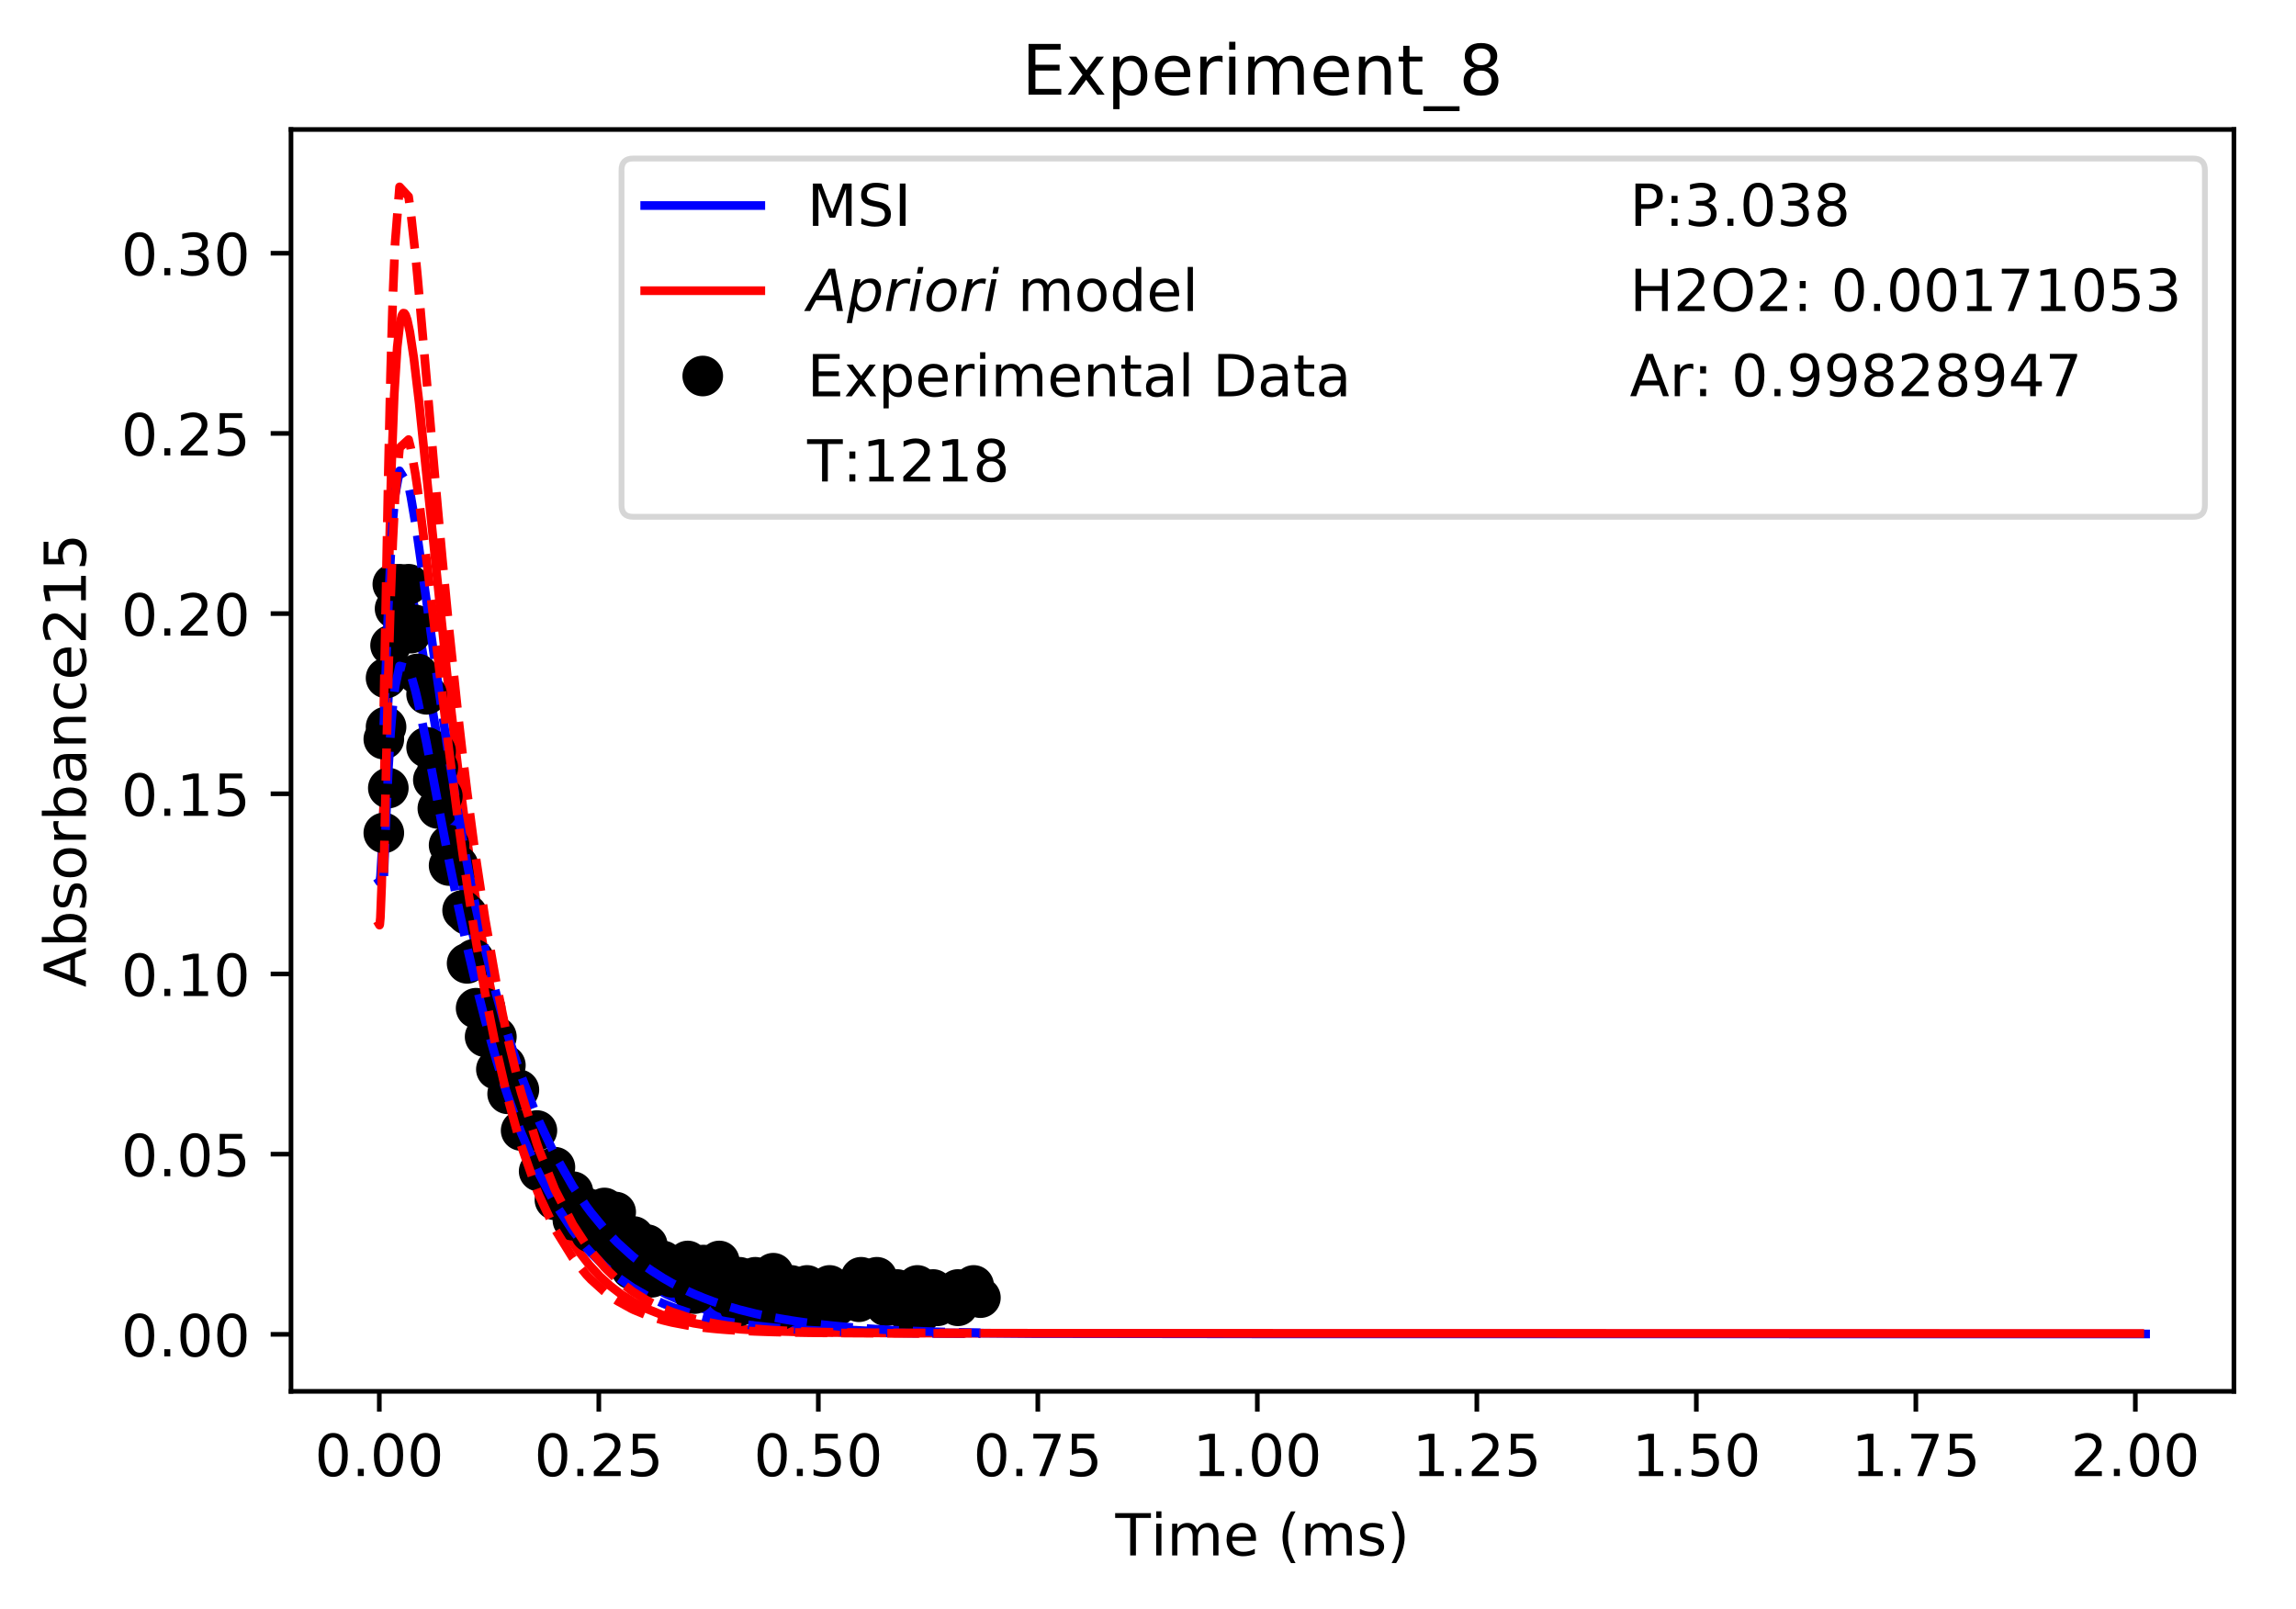 <?xml version="1.0" encoding="utf-8" standalone="no"?>
<!DOCTYPE svg PUBLIC "-//W3C//DTD SVG 1.1//EN"
  "http://www.w3.org/Graphics/SVG/1.1/DTD/svg11.dtd">
<!-- Created with matplotlib (https://matplotlib.org/) -->
<svg height="277.314pt" version="1.1" viewBox="0 0 395.644 277.314" width="395.644pt" xmlns="http://www.w3.org/2000/svg" xmlns:xlink="http://www.w3.org/1999/xlink">
 <defs>
  <style type="text/css">
*{stroke-linecap:butt;stroke-linejoin:round;}
  </style>
 </defs>
 <g id="figure_1">
  <g id="patch_1">
   <path d="M 0 277.314 
L 395.644 277.314 
L 395.644 0 
L 0 0 
z
" style="fill:#ffffff;"/>
  </g>
  <g id="axes_1">
   <g id="patch_2">
    <path d="M 50.144 239.758 
L 384.944 239.758 
L 384.944 22.318 
L 50.144 22.318 
z
" style="fill:#ffffff;"/>
   </g>
   <g id="matplotlib.axis_1">
    <g id="xtick_1">
     <g id="line2d_1">
      <defs>
       <path d="M 0 0 
L 0 3.5 
" id="md9c0f65167" style="stroke:#000000;stroke-width:0.8;"/>
      </defs>
      <g>
       <use style="stroke:#000000;stroke-width:0.8;" x="65.362" xlink:href="#md9c0f65167" y="239.758"/>
      </g>
     </g>
     <g id="text_1">
      <!-- 0.00 -->
      <defs>
       <path d="M 31.781 66.406 
Q 24.172 66.406 20.328 58.906 
Q 16.5 51.422 16.5 36.375 
Q 16.5 21.391 20.328 13.891 
Q 24.172 6.391 31.781 6.391 
Q 39.453 6.391 43.281 13.891 
Q 47.125 21.391 47.125 36.375 
Q 47.125 51.422 43.281 58.906 
Q 39.453 66.406 31.781 66.406 
z
M 31.781 74.219 
Q 44.047 74.219 50.516 64.516 
Q 56.984 54.828 56.984 36.375 
Q 56.984 17.969 50.516 8.266 
Q 44.047 -1.422 31.781 -1.422 
Q 19.531 -1.422 13.062 8.266 
Q 6.594 17.969 6.594 36.375 
Q 6.594 54.828 13.062 64.516 
Q 19.531 74.219 31.781 74.219 
z
" id="DejaVuSans-48"/>
       <path d="M 10.688 12.406 
L 21 12.406 
L 21 0 
L 10.688 0 
z
" id="DejaVuSans-46"/>
      </defs>
      <g transform="translate(54.229 254.357)scale(0.1 -0.1)">
       <use xlink:href="#DejaVuSans-48"/>
       <use x="63.623" xlink:href="#DejaVuSans-46"/>
       <use x="95.41" xlink:href="#DejaVuSans-48"/>
       <use x="159.033" xlink:href="#DejaVuSans-48"/>
      </g>
     </g>
    </g>
    <g id="xtick_2">
     <g id="line2d_2">
      <g>
       <use style="stroke:#000000;stroke-width:0.8;" x="103.187" xlink:href="#md9c0f65167" y="239.758"/>
      </g>
     </g>
     <g id="text_2">
      <!-- 0.25 -->
      <defs>
       <path d="M 19.188 8.297 
L 53.609 8.297 
L 53.609 0 
L 7.328 0 
L 7.328 8.297 
Q 12.938 14.109 22.625 23.891 
Q 32.328 33.688 34.812 36.531 
Q 39.547 41.844 41.422 45.531 
Q 43.312 49.219 43.312 52.781 
Q 43.312 58.594 39.234 62.25 
Q 35.156 65.922 28.609 65.922 
Q 23.969 65.922 18.812 64.312 
Q 13.672 62.703 7.812 59.422 
L 7.812 69.391 
Q 13.766 71.781 18.938 73 
Q 24.125 74.219 28.422 74.219 
Q 39.75 74.219 46.484 68.547 
Q 53.219 62.891 53.219 53.422 
Q 53.219 48.922 51.531 44.891 
Q 49.859 40.875 45.406 35.406 
Q 44.188 33.984 37.641 27.219 
Q 31.109 20.453 19.188 8.297 
z
" id="DejaVuSans-50"/>
       <path d="M 10.797 72.906 
L 49.516 72.906 
L 49.516 64.594 
L 19.828 64.594 
L 19.828 46.734 
Q 21.969 47.469 24.109 47.828 
Q 26.266 48.188 28.422 48.188 
Q 40.625 48.188 47.75 41.5 
Q 54.891 34.812 54.891 23.391 
Q 54.891 11.625 47.562 5.094 
Q 40.234 -1.422 26.906 -1.422 
Q 22.312 -1.422 17.547 -0.641 
Q 12.797 0.141 7.719 1.703 
L 7.719 11.625 
Q 12.109 9.234 16.797 8.062 
Q 21.484 6.891 26.703 6.891 
Q 35.156 6.891 40.078 11.328 
Q 45.016 15.766 45.016 23.391 
Q 45.016 31 40.078 35.438 
Q 35.156 39.891 26.703 39.891 
Q 22.75 39.891 18.812 39.016 
Q 14.891 38.141 10.797 36.281 
z
" id="DejaVuSans-53"/>
      </defs>
      <g transform="translate(92.054 254.357)scale(0.1 -0.1)">
       <use xlink:href="#DejaVuSans-48"/>
       <use x="63.623" xlink:href="#DejaVuSans-46"/>
       <use x="95.41" xlink:href="#DejaVuSans-50"/>
       <use x="159.033" xlink:href="#DejaVuSans-53"/>
      </g>
     </g>
    </g>
    <g id="xtick_3">
     <g id="line2d_3">
      <g>
       <use style="stroke:#000000;stroke-width:0.8;" x="141.012" xlink:href="#md9c0f65167" y="239.758"/>
      </g>
     </g>
     <g id="text_3">
      <!-- 0.50 -->
      <g transform="translate(129.879 254.357)scale(0.1 -0.1)">
       <use xlink:href="#DejaVuSans-48"/>
       <use x="63.623" xlink:href="#DejaVuSans-46"/>
       <use x="95.41" xlink:href="#DejaVuSans-53"/>
       <use x="159.033" xlink:href="#DejaVuSans-48"/>
      </g>
     </g>
    </g>
    <g id="xtick_4">
     <g id="line2d_4">
      <g>
       <use style="stroke:#000000;stroke-width:0.8;" x="178.836" xlink:href="#md9c0f65167" y="239.758"/>
      </g>
     </g>
     <g id="text_4">
      <!-- 0.75 -->
      <defs>
       <path d="M 8.203 72.906 
L 55.078 72.906 
L 55.078 68.703 
L 28.609 0 
L 18.312 0 
L 43.219 64.594 
L 8.203 64.594 
z
" id="DejaVuSans-55"/>
      </defs>
      <g transform="translate(167.704 254.357)scale(0.1 -0.1)">
       <use xlink:href="#DejaVuSans-48"/>
       <use x="63.623" xlink:href="#DejaVuSans-46"/>
       <use x="95.41" xlink:href="#DejaVuSans-55"/>
       <use x="159.033" xlink:href="#DejaVuSans-53"/>
      </g>
     </g>
    </g>
    <g id="xtick_5">
     <g id="line2d_5">
      <g>
       <use style="stroke:#000000;stroke-width:0.8;" x="216.661" xlink:href="#md9c0f65167" y="239.758"/>
      </g>
     </g>
     <g id="text_5">
      <!-- 1.00 -->
      <defs>
       <path d="M 12.406 8.297 
L 28.516 8.297 
L 28.516 63.922 
L 10.984 60.406 
L 10.984 69.391 
L 28.422 72.906 
L 38.281 72.906 
L 38.281 8.297 
L 54.391 8.297 
L 54.391 0 
L 12.406 0 
z
" id="DejaVuSans-49"/>
      </defs>
      <g transform="translate(205.528 254.357)scale(0.1 -0.1)">
       <use xlink:href="#DejaVuSans-49"/>
       <use x="63.623" xlink:href="#DejaVuSans-46"/>
       <use x="95.41" xlink:href="#DejaVuSans-48"/>
       <use x="159.033" xlink:href="#DejaVuSans-48"/>
      </g>
     </g>
    </g>
    <g id="xtick_6">
     <g id="line2d_6">
      <g>
       <use style="stroke:#000000;stroke-width:0.8;" x="254.486" xlink:href="#md9c0f65167" y="239.758"/>
      </g>
     </g>
     <g id="text_6">
      <!-- 1.25 -->
      <g transform="translate(243.353 254.357)scale(0.1 -0.1)">
       <use xlink:href="#DejaVuSans-49"/>
       <use x="63.623" xlink:href="#DejaVuSans-46"/>
       <use x="95.41" xlink:href="#DejaVuSans-50"/>
       <use x="159.033" xlink:href="#DejaVuSans-53"/>
      </g>
     </g>
    </g>
    <g id="xtick_7">
     <g id="line2d_7">
      <g>
       <use style="stroke:#000000;stroke-width:0.8;" x="292.311" xlink:href="#md9c0f65167" y="239.758"/>
      </g>
     </g>
     <g id="text_7">
      <!-- 1.50 -->
      <g transform="translate(281.178 254.357)scale(0.1 -0.1)">
       <use xlink:href="#DejaVuSans-49"/>
       <use x="63.623" xlink:href="#DejaVuSans-46"/>
       <use x="95.41" xlink:href="#DejaVuSans-53"/>
       <use x="159.033" xlink:href="#DejaVuSans-48"/>
      </g>
     </g>
    </g>
    <g id="xtick_8">
     <g id="line2d_8">
      <g>
       <use style="stroke:#000000;stroke-width:0.8;" x="330.136" xlink:href="#md9c0f65167" y="239.758"/>
      </g>
     </g>
     <g id="text_8">
      <!-- 1.75 -->
      <g transform="translate(319.003 254.357)scale(0.1 -0.1)">
       <use xlink:href="#DejaVuSans-49"/>
       <use x="63.623" xlink:href="#DejaVuSans-46"/>
       <use x="95.41" xlink:href="#DejaVuSans-55"/>
       <use x="159.033" xlink:href="#DejaVuSans-53"/>
      </g>
     </g>
    </g>
    <g id="xtick_9">
     <g id="line2d_9">
      <g>
       <use style="stroke:#000000;stroke-width:0.8;" x="367.96" xlink:href="#md9c0f65167" y="239.758"/>
      </g>
     </g>
     <g id="text_9">
      <!-- 2.00 -->
      <g transform="translate(356.828 254.357)scale(0.1 -0.1)">
       <use xlink:href="#DejaVuSans-50"/>
       <use x="63.623" xlink:href="#DejaVuSans-46"/>
       <use x="95.41" xlink:href="#DejaVuSans-48"/>
       <use x="159.033" xlink:href="#DejaVuSans-48"/>
      </g>
     </g>
    </g>
    <g id="text_10">
     <!-- Time (ms) -->
     <defs>
      <path d="M -0.297 72.906 
L 61.375 72.906 
L 61.375 64.594 
L 35.5 64.594 
L 35.5 0 
L 25.594 0 
L 25.594 64.594 
L -0.297 64.594 
z
" id="DejaVuSans-84"/>
      <path d="M 9.422 54.688 
L 18.406 54.688 
L 18.406 0 
L 9.422 0 
z
M 9.422 75.984 
L 18.406 75.984 
L 18.406 64.594 
L 9.422 64.594 
z
" id="DejaVuSans-105"/>
      <path d="M 52 44.188 
Q 55.375 50.25 60.062 53.125 
Q 64.75 56 71.094 56 
Q 79.641 56 84.281 50.016 
Q 88.922 44.047 88.922 33.016 
L 88.922 0 
L 79.891 0 
L 79.891 32.719 
Q 79.891 40.578 77.094 44.375 
Q 74.312 48.188 68.609 48.188 
Q 61.625 48.188 57.562 43.547 
Q 53.516 38.922 53.516 30.906 
L 53.516 0 
L 44.484 0 
L 44.484 32.719 
Q 44.484 40.625 41.703 44.406 
Q 38.922 48.188 33.109 48.188 
Q 26.219 48.188 22.156 43.531 
Q 18.109 38.875 18.109 30.906 
L 18.109 0 
L 9.078 0 
L 9.078 54.688 
L 18.109 54.688 
L 18.109 46.188 
Q 21.188 51.219 25.484 53.609 
Q 29.781 56 35.688 56 
Q 41.656 56 45.828 52.969 
Q 50 49.953 52 44.188 
z
" id="DejaVuSans-109"/>
      <path d="M 56.203 29.594 
L 56.203 25.203 
L 14.891 25.203 
Q 15.484 15.922 20.484 11.062 
Q 25.484 6.203 34.422 6.203 
Q 39.594 6.203 44.453 7.469 
Q 49.312 8.734 54.109 11.281 
L 54.109 2.781 
Q 49.266 0.734 44.188 -0.344 
Q 39.109 -1.422 33.891 -1.422 
Q 20.797 -1.422 13.156 6.188 
Q 5.516 13.812 5.516 26.812 
Q 5.516 40.234 12.766 48.109 
Q 20.016 56 32.328 56 
Q 43.359 56 49.781 48.891 
Q 56.203 41.797 56.203 29.594 
z
M 47.219 32.234 
Q 47.125 39.594 43.094 43.984 
Q 39.062 48.391 32.422 48.391 
Q 24.906 48.391 20.391 44.141 
Q 15.875 39.891 15.188 32.172 
z
" id="DejaVuSans-101"/>
      <path id="DejaVuSans-32"/>
      <path d="M 31 75.875 
Q 24.469 64.656 21.281 53.656 
Q 18.109 42.672 18.109 31.391 
Q 18.109 20.125 21.312 9.062 
Q 24.516 -2 31 -13.188 
L 23.188 -13.188 
Q 15.875 -1.703 12.234 9.375 
Q 8.594 20.453 8.594 31.391 
Q 8.594 42.281 12.203 53.312 
Q 15.828 64.359 23.188 75.875 
z
" id="DejaVuSans-40"/>
      <path d="M 44.281 53.078 
L 44.281 44.578 
Q 40.484 46.531 36.375 47.5 
Q 32.281 48.484 27.875 48.484 
Q 21.188 48.484 17.844 46.438 
Q 14.5 44.391 14.5 40.281 
Q 14.5 37.156 16.891 35.375 
Q 19.281 33.594 26.516 31.984 
L 29.594 31.297 
Q 39.156 29.25 43.188 25.516 
Q 47.219 21.781 47.219 15.094 
Q 47.219 7.469 41.188 3.016 
Q 35.156 -1.422 24.609 -1.422 
Q 20.219 -1.422 15.453 -0.562 
Q 10.688 0.297 5.422 2 
L 5.422 11.281 
Q 10.406 8.688 15.234 7.391 
Q 20.062 6.109 24.812 6.109 
Q 31.156 6.109 34.562 8.281 
Q 37.984 10.453 37.984 14.406 
Q 37.984 18.062 35.516 20.016 
Q 33.062 21.969 24.703 23.781 
L 21.578 24.516 
Q 13.234 26.266 9.516 29.906 
Q 5.812 33.547 5.812 39.891 
Q 5.812 47.609 11.281 51.797 
Q 16.75 56 26.812 56 
Q 31.781 56 36.172 55.266 
Q 40.578 54.547 44.281 53.078 
z
" id="DejaVuSans-115"/>
      <path d="M 8.016 75.875 
L 15.828 75.875 
Q 23.141 64.359 26.781 53.312 
Q 30.422 42.281 30.422 31.391 
Q 30.422 20.453 26.781 9.375 
Q 23.141 -1.703 15.828 -13.188 
L 8.016 -13.188 
Q 14.5 -2 17.703 9.062 
Q 20.906 20.125 20.906 31.391 
Q 20.906 42.672 17.703 53.656 
Q 14.5 64.656 8.016 75.875 
z
" id="DejaVuSans-41"/>
     </defs>
     <g transform="translate(192.191 268.035)scale(0.1 -0.1)">
      <use xlink:href="#DejaVuSans-84"/>
      <use x="61.037" xlink:href="#DejaVuSans-105"/>
      <use x="88.82" xlink:href="#DejaVuSans-109"/>
      <use x="186.232" xlink:href="#DejaVuSans-101"/>
      <use x="247.756" xlink:href="#DejaVuSans-32"/>
      <use x="279.543" xlink:href="#DejaVuSans-40"/>
      <use x="318.557" xlink:href="#DejaVuSans-109"/>
      <use x="415.969" xlink:href="#DejaVuSans-115"/>
      <use x="468.068" xlink:href="#DejaVuSans-41"/>
     </g>
    </g>
   </g>
   <g id="matplotlib.axis_2">
    <g id="ytick_1">
     <g id="line2d_10">
      <defs>
       <path d="M 0 0 
L -3.5 0 
" id="m1e3b486ac0" style="stroke:#000000;stroke-width:0.8;"/>
      </defs>
      <g>
       <use style="stroke:#000000;stroke-width:0.8;" x="50.144" xlink:href="#m1e3b486ac0" y="229.939"/>
      </g>
     </g>
     <g id="text_11">
      <!-- 0.00 -->
      <g transform="translate(20.878 233.738)scale(0.1 -0.1)">
       <use xlink:href="#DejaVuSans-48"/>
       <use x="63.623" xlink:href="#DejaVuSans-46"/>
       <use x="95.41" xlink:href="#DejaVuSans-48"/>
       <use x="159.033" xlink:href="#DejaVuSans-48"/>
      </g>
     </g>
    </g>
    <g id="ytick_2">
     <g id="line2d_11">
      <g>
       <use style="stroke:#000000;stroke-width:0.8;" x="50.144" xlink:href="#m1e3b486ac0" y="198.888"/>
      </g>
     </g>
     <g id="text_12">
      <!-- 0.05 -->
      <g transform="translate(20.878 202.688)scale(0.1 -0.1)">
       <use xlink:href="#DejaVuSans-48"/>
       <use x="63.623" xlink:href="#DejaVuSans-46"/>
       <use x="95.41" xlink:href="#DejaVuSans-48"/>
       <use x="159.033" xlink:href="#DejaVuSans-53"/>
      </g>
     </g>
    </g>
    <g id="ytick_3">
     <g id="line2d_12">
      <g>
       <use style="stroke:#000000;stroke-width:0.8;" x="50.144" xlink:href="#m1e3b486ac0" y="167.837"/>
      </g>
     </g>
     <g id="text_13">
      <!-- 0.10 -->
      <g transform="translate(20.878 171.637)scale(0.1 -0.1)">
       <use xlink:href="#DejaVuSans-48"/>
       <use x="63.623" xlink:href="#DejaVuSans-46"/>
       <use x="95.41" xlink:href="#DejaVuSans-49"/>
       <use x="159.033" xlink:href="#DejaVuSans-48"/>
      </g>
     </g>
    </g>
    <g id="ytick_4">
     <g id="line2d_13">
      <g>
       <use style="stroke:#000000;stroke-width:0.8;" x="50.144" xlink:href="#m1e3b486ac0" y="136.786"/>
      </g>
     </g>
     <g id="text_14">
      <!-- 0.15 -->
      <g transform="translate(20.878 140.586)scale(0.1 -0.1)">
       <use xlink:href="#DejaVuSans-48"/>
       <use x="63.623" xlink:href="#DejaVuSans-46"/>
       <use x="95.41" xlink:href="#DejaVuSans-49"/>
       <use x="159.033" xlink:href="#DejaVuSans-53"/>
      </g>
     </g>
    </g>
    <g id="ytick_5">
     <g id="line2d_14">
      <g>
       <use style="stroke:#000000;stroke-width:0.8;" x="50.144" xlink:href="#m1e3b486ac0" y="105.736"/>
      </g>
     </g>
     <g id="text_15">
      <!-- 0.20 -->
      <g transform="translate(20.878 109.535)scale(0.1 -0.1)">
       <use xlink:href="#DejaVuSans-48"/>
       <use x="63.623" xlink:href="#DejaVuSans-46"/>
       <use x="95.41" xlink:href="#DejaVuSans-50"/>
       <use x="159.033" xlink:href="#DejaVuSans-48"/>
      </g>
     </g>
    </g>
    <g id="ytick_6">
     <g id="line2d_15">
      <g>
       <use style="stroke:#000000;stroke-width:0.8;" x="50.144" xlink:href="#m1e3b486ac0" y="74.685"/>
      </g>
     </g>
     <g id="text_16">
      <!-- 0.25 -->
      <g transform="translate(20.878 78.484)scale(0.1 -0.1)">
       <use xlink:href="#DejaVuSans-48"/>
       <use x="63.623" xlink:href="#DejaVuSans-46"/>
       <use x="95.41" xlink:href="#DejaVuSans-50"/>
       <use x="159.033" xlink:href="#DejaVuSans-53"/>
      </g>
     </g>
    </g>
    <g id="ytick_7">
     <g id="line2d_16">
      <g>
       <use style="stroke:#000000;stroke-width:0.8;" x="50.144" xlink:href="#m1e3b486ac0" y="43.634"/>
      </g>
     </g>
     <g id="text_17">
      <!-- 0.30 -->
      <defs>
       <path d="M 40.578 39.312 
Q 47.656 37.797 51.625 33 
Q 55.609 28.219 55.609 21.188 
Q 55.609 10.406 48.188 4.484 
Q 40.766 -1.422 27.094 -1.422 
Q 22.516 -1.422 17.656 -0.516 
Q 12.797 0.391 7.625 2.203 
L 7.625 11.719 
Q 11.719 9.328 16.594 8.109 
Q 21.484 6.891 26.812 6.891 
Q 36.078 6.891 40.938 10.547 
Q 45.797 14.203 45.797 21.188 
Q 45.797 27.641 41.281 31.266 
Q 36.766 34.906 28.719 34.906 
L 20.219 34.906 
L 20.219 43.016 
L 29.109 43.016 
Q 36.375 43.016 40.234 45.922 
Q 44.094 48.828 44.094 54.297 
Q 44.094 59.906 40.109 62.906 
Q 36.141 65.922 28.719 65.922 
Q 24.656 65.922 20.016 65.031 
Q 15.375 64.156 9.812 62.312 
L 9.812 71.094 
Q 15.438 72.656 20.344 73.438 
Q 25.25 74.219 29.594 74.219 
Q 40.828 74.219 47.359 69.109 
Q 53.906 64.016 53.906 55.328 
Q 53.906 49.266 50.438 45.094 
Q 46.969 40.922 40.578 39.312 
z
" id="DejaVuSans-51"/>
      </defs>
      <g transform="translate(20.878 47.433)scale(0.1 -0.1)">
       <use xlink:href="#DejaVuSans-48"/>
       <use x="63.623" xlink:href="#DejaVuSans-46"/>
       <use x="95.41" xlink:href="#DejaVuSans-51"/>
       <use x="159.033" xlink:href="#DejaVuSans-48"/>
      </g>
     </g>
    </g>
    <g id="text_18">
     <!-- Absorbance215 -->
     <defs>
      <path d="M 34.188 63.188 
L 20.797 26.906 
L 47.609 26.906 
z
M 28.609 72.906 
L 39.797 72.906 
L 67.578 0 
L 57.328 0 
L 50.688 18.703 
L 17.828 18.703 
L 11.188 0 
L 0.781 0 
z
" id="DejaVuSans-65"/>
      <path d="M 48.688 27.297 
Q 48.688 37.203 44.609 42.844 
Q 40.531 48.484 33.406 48.484 
Q 26.266 48.484 22.188 42.844 
Q 18.109 37.203 18.109 27.297 
Q 18.109 17.391 22.188 11.75 
Q 26.266 6.109 33.406 6.109 
Q 40.531 6.109 44.609 11.75 
Q 48.688 17.391 48.688 27.297 
z
M 18.109 46.391 
Q 20.953 51.266 25.266 53.625 
Q 29.594 56 35.594 56 
Q 45.562 56 51.781 48.094 
Q 58.016 40.188 58.016 27.297 
Q 58.016 14.406 51.781 6.484 
Q 45.562 -1.422 35.594 -1.422 
Q 29.594 -1.422 25.266 0.953 
Q 20.953 3.328 18.109 8.203 
L 18.109 0 
L 9.078 0 
L 9.078 75.984 
L 18.109 75.984 
z
" id="DejaVuSans-98"/>
      <path d="M 30.609 48.391 
Q 23.391 48.391 19.188 42.75 
Q 14.984 37.109 14.984 27.297 
Q 14.984 17.484 19.156 11.844 
Q 23.344 6.203 30.609 6.203 
Q 37.797 6.203 41.984 11.859 
Q 46.188 17.531 46.188 27.297 
Q 46.188 37.016 41.984 42.703 
Q 37.797 48.391 30.609 48.391 
z
M 30.609 56 
Q 42.328 56 49.016 48.375 
Q 55.719 40.766 55.719 27.297 
Q 55.719 13.875 49.016 6.219 
Q 42.328 -1.422 30.609 -1.422 
Q 18.844 -1.422 12.172 6.219 
Q 5.516 13.875 5.516 27.297 
Q 5.516 40.766 12.172 48.375 
Q 18.844 56 30.609 56 
z
" id="DejaVuSans-111"/>
      <path d="M 41.109 46.297 
Q 39.594 47.172 37.812 47.578 
Q 36.031 48 33.891 48 
Q 26.266 48 22.188 43.047 
Q 18.109 38.094 18.109 28.812 
L 18.109 0 
L 9.078 0 
L 9.078 54.688 
L 18.109 54.688 
L 18.109 46.188 
Q 20.953 51.172 25.484 53.578 
Q 30.031 56 36.531 56 
Q 37.453 56 38.578 55.875 
Q 39.703 55.766 41.062 55.516 
z
" id="DejaVuSans-114"/>
      <path d="M 34.281 27.484 
Q 23.391 27.484 19.188 25 
Q 14.984 22.516 14.984 16.5 
Q 14.984 11.719 18.141 8.906 
Q 21.297 6.109 26.703 6.109 
Q 34.188 6.109 38.703 11.406 
Q 43.219 16.703 43.219 25.484 
L 43.219 27.484 
z
M 52.203 31.203 
L 52.203 0 
L 43.219 0 
L 43.219 8.297 
Q 40.141 3.328 35.547 0.953 
Q 30.953 -1.422 24.312 -1.422 
Q 15.922 -1.422 10.953 3.297 
Q 6 8.016 6 15.922 
Q 6 25.141 12.172 29.828 
Q 18.359 34.516 30.609 34.516 
L 43.219 34.516 
L 43.219 35.406 
Q 43.219 41.609 39.141 45 
Q 35.062 48.391 27.688 48.391 
Q 23 48.391 18.547 47.266 
Q 14.109 46.141 10.016 43.891 
L 10.016 52.203 
Q 14.938 54.109 19.578 55.047 
Q 24.219 56 28.609 56 
Q 40.484 56 46.344 49.844 
Q 52.203 43.703 52.203 31.203 
z
" id="DejaVuSans-97"/>
      <path d="M 54.891 33.016 
L 54.891 0 
L 45.906 0 
L 45.906 32.719 
Q 45.906 40.484 42.875 44.328 
Q 39.844 48.188 33.797 48.188 
Q 26.516 48.188 22.312 43.547 
Q 18.109 38.922 18.109 30.906 
L 18.109 0 
L 9.078 0 
L 9.078 54.688 
L 18.109 54.688 
L 18.109 46.188 
Q 21.344 51.125 25.703 53.562 
Q 30.078 56 35.797 56 
Q 45.219 56 50.047 50.172 
Q 54.891 44.344 54.891 33.016 
z
" id="DejaVuSans-110"/>
      <path d="M 48.781 52.594 
L 48.781 44.188 
Q 44.969 46.297 41.141 47.344 
Q 37.312 48.391 33.406 48.391 
Q 24.656 48.391 19.812 42.844 
Q 14.984 37.312 14.984 27.297 
Q 14.984 17.281 19.812 11.734 
Q 24.656 6.203 33.406 6.203 
Q 37.312 6.203 41.141 7.25 
Q 44.969 8.297 48.781 10.406 
L 48.781 2.094 
Q 45.016 0.344 40.984 -0.531 
Q 36.969 -1.422 32.422 -1.422 
Q 20.062 -1.422 12.781 6.344 
Q 5.516 14.109 5.516 27.297 
Q 5.516 40.672 12.859 48.328 
Q 20.219 56 33.016 56 
Q 37.156 56 41.109 55.141 
Q 45.062 54.297 48.781 52.594 
z
" id="DejaVuSans-99"/>
     </defs>
     <g transform="translate(14.798 170.129)rotate(-90)scale(0.1 -0.1)">
      <use xlink:href="#DejaVuSans-65"/>
      <use x="68.408" xlink:href="#DejaVuSans-98"/>
      <use x="131.885" xlink:href="#DejaVuSans-115"/>
      <use x="183.984" xlink:href="#DejaVuSans-111"/>
      <use x="245.166" xlink:href="#DejaVuSans-114"/>
      <use x="286.279" xlink:href="#DejaVuSans-98"/>
      <use x="349.756" xlink:href="#DejaVuSans-97"/>
      <use x="411.035" xlink:href="#DejaVuSans-110"/>
      <use x="474.414" xlink:href="#DejaVuSans-99"/>
      <use x="529.395" xlink:href="#DejaVuSans-101"/>
      <use x="590.918" xlink:href="#DejaVuSans-50"/>
      <use x="654.541" xlink:href="#DejaVuSans-49"/>
      <use x="718.164" xlink:href="#DejaVuSans-53"/>
     </g>
    </g>
   </g>
   <g id="line2d_17">
    <path clip-path="url(#pe95bbffe66)" d="M 65.362 151.925 
L 65.406 151.99 
L 65.455 151.884 
L 65.57 150.99 
L 65.803 147.096 
L 66.374 132.571 
L 67.167 114.504 
L 67.74 106.168 
L 68.225 101.833 
L 68.667 99.585 
L 68.998 98.732 
L 69.264 98.467 
L 69.529 98.516 
L 69.795 98.831 
L 70.193 99.721 
L 70.724 101.517 
L 71.523 105.143 
L 72.722 111.797 
L 79.431 151.023 
L 81.49 161.004 
L 83.264 168.679 
L 85.211 176.186 
L 87.296 183.253 
L 89.381 189.424 
L 91.48 194.835 
L 93.45 199.271 
L 95.051 202.469 
L 97.145 206.163 
L 99.081 209.144 
L 100.908 211.62 
L 103.132 214.245 
L 105.355 216.5 
L 107.578 218.438 
L 109.801 220.101 
L 112.025 221.528 
L 114.804 223.029 
L 117.583 224.268 
L 120.362 225.288 
L 123.697 226.277 
L 127.587 227.171 
L 132.034 227.931 
L 137.036 228.539 
L 143.15 229.033 
L 150.931 229.409 
L 161.492 229.663 
L 177.896 229.806 
L 217.21 229.86 
L 369.726 229.874 
L 369.726 229.874 
" style="fill:none;stroke:#0000ff;stroke-linecap:square;stroke-width:1.5;"/>
   </g>
   <g id="line2d_18">
    <path clip-path="url(#pe95bbffe66)" d="M 65.362 159.359 
L 65.398 159.421 
L 65.443 159.288 
L 65.548 158.137 
L 65.765 152.704 
L 66.169 135.705 
L 67.38 82.608 
L 67.939 67.938 
L 68.45 59.795 
L 68.896 55.853 
L 69.243 54.356 
L 69.491 53.962 
L 69.689 53.988 
L 69.887 54.278 
L 70.184 55.142 
L 70.631 57.225 
L 71.3 61.657 
L 72.234 69.511 
L 74.045 87.125 
L 77.107 116.873 
L 79.175 134.67 
L 80.855 147.436 
L 82.638 159.35 
L 84.42 169.707 
L 85.959 177.514 
L 87.714 185.269 
L 89.498 192.047 
L 91.137 197.41 
L 92.719 201.901 
L 94.387 206.001 
L 95.994 209.407 
L 97.831 212.74 
L 99.668 215.557 
L 101.505 217.932 
L 103.343 219.932 
L 105.18 221.613 
L 107.017 223.022 
L 109.222 224.411 
L 111.427 225.529 
L 113.999 226.555 
L 116.571 227.342 
L 119.511 228.016 
L 123.186 228.607 
L 127.595 229.062 
L 133.107 229.388 
L 140.825 229.604 
L 154.06 229.721 
L 193.777 229.76 
L 368.718 229.792 
L 368.718 229.792 
" style="fill:none;stroke:#ff0000;stroke-linecap:square;stroke-width:1.5;"/>
   </g>
   <g id="line2d_19">
    <defs>
     <path d="M 0 3 
C 0.796 3 1.559 2.684 2.121 2.121 
C 2.684 1.559 3 0.796 3 0 
C 3 -0.796 2.684 -1.559 2.121 -2.121 
C 1.559 -2.684 0.796 -3 0 -3 
C -0.796 -3 -1.559 -2.684 -2.121 -2.121 
C -2.684 -1.559 -3 -0.796 -3 0 
C -3 0.796 -2.684 1.559 -2.121 2.121 
C -1.559 2.684 -0.796 3 0 3 
z
" id="m5d61f8de4f" style="stroke:#000000;"/>
    </defs>
    <g clip-path="url(#pe95bbffe66)">
     <use style="stroke:#000000;" x="66.138" xlink:href="#m5d61f8de4f" y="143.531"/>
     <use style="stroke:#000000;" x="66.138" xlink:href="#m5d61f8de4f" y="127.373"/>
     <use style="stroke:#000000;" x="66.526" xlink:href="#m5d61f8de4f" y="125.265"/>
     <use style="stroke:#000000;" x="66.526" xlink:href="#m5d61f8de4f" y="116.835"/>
     <use style="stroke:#000000;" x="66.914" xlink:href="#m5d61f8de4f" y="135.803"/>
     <use style="stroke:#000000;" x="67.302" xlink:href="#m5d61f8de4f" y="111.215"/>
     <use style="stroke:#000000;" x="67.69" xlink:href="#m5d61f8de4f" y="100.677"/>
     <use style="stroke:#000000;" x="68.078" xlink:href="#m5d61f8de4f" y="104.893"/>
     <use style="stroke:#000000;" x="68.853" xlink:href="#m5d61f8de4f" y="100.677"/>
     <use style="stroke:#000000;" x="70.405" xlink:href="#m5d61f8de4f" y="100.677"/>
     <use style="stroke:#000000;" x="70.793" xlink:href="#m5d61f8de4f" y="109.108"/>
     <use style="stroke:#000000;" x="71.569" xlink:href="#m5d61f8de4f" y="107.702"/>
     <use style="stroke:#000000;" x="71.957" xlink:href="#m5d61f8de4f" y="116.133"/>
     <use style="stroke:#000000;" x="73.509" xlink:href="#m5d61f8de4f" y="119.645"/>
     <use style="stroke:#000000;" x="73.509" xlink:href="#m5d61f8de4f" y="128.778"/>
     <use style="stroke:#000000;" x="74.673" xlink:href="#m5d61f8de4f" y="134.398"/>
     <use style="stroke:#000000;" x="75.061" xlink:href="#m5d61f8de4f" y="129.48"/>
     <use style="stroke:#000000;" x="75.449" xlink:href="#m5d61f8de4f" y="132.29"/>
     <use style="stroke:#000000;" x="75.449" xlink:href="#m5d61f8de4f" y="139.315"/>
     <use style="stroke:#000000;" x="76.224" xlink:href="#m5d61f8de4f" y="137.208"/>
     <use style="stroke:#000000;" x="77.388" xlink:href="#m5d61f8de4f" y="145.638"/>
     <use style="stroke:#000000;" x="77.388" xlink:href="#m5d61f8de4f" y="149.151"/>
     <use style="stroke:#000000;" x="78.94" xlink:href="#m5d61f8de4f" y="149.151"/>
     <use style="stroke:#000000;" x="79.716" xlink:href="#m5d61f8de4f" y="156.878"/>
     <use style="stroke:#000000;" x="80.492" xlink:href="#m5d61f8de4f" y="157.581"/>
     <use style="stroke:#000000;" x="80.492" xlink:href="#m5d61f8de4f" y="166.011"/>
     <use style="stroke:#000000;" x="81.656" xlink:href="#m5d61f8de4f" y="165.309"/>
     <use style="stroke:#000000;" x="82.044" xlink:href="#m5d61f8de4f" y="173.738"/>
     <use style="stroke:#000000;" x="83.595" xlink:href="#m5d61f8de4f" y="173.738"/>
     <use style="stroke:#000000;" x="83.595" xlink:href="#m5d61f8de4f" y="178.656"/>
     <use style="stroke:#000000;" x="85.535" xlink:href="#m5d61f8de4f" y="178.656"/>
     <use style="stroke:#000000;" x="85.535" xlink:href="#m5d61f8de4f" y="184.276"/>
     <use style="stroke:#000000;" x="87.087" xlink:href="#m5d61f8de4f" y="183.574"/>
     <use style="stroke:#000000;" x="87.475" xlink:href="#m5d61f8de4f" y="188.491"/>
     <use style="stroke:#000000;" x="89.415" xlink:href="#m5d61f8de4f" y="187.789"/>
     <use style="stroke:#000000;" x="89.803" xlink:href="#m5d61f8de4f" y="194.814"/>
     <use style="stroke:#000000;" x="92.518" xlink:href="#m5d61f8de4f" y="194.814"/>
     <use style="stroke:#000000;" x="92.906" xlink:href="#m5d61f8de4f" y="201.839"/>
     <use style="stroke:#000000;" x="95.622" xlink:href="#m5d61f8de4f" y="201.136"/>
     <use style="stroke:#000000;" x="95.622" xlink:href="#m5d61f8de4f" y="206.756"/>
     <use style="stroke:#000000;" x="98.725" xlink:href="#m5d61f8de4f" y="205.351"/>
     <use style="stroke:#000000;" x="98.725" xlink:href="#m5d61f8de4f" y="210.269"/>
     <use style="stroke:#000000;" x="101.053" xlink:href="#m5d61f8de4f" y="208.161"/>
     <use style="stroke:#000000;" x="101.829" xlink:href="#m5d61f8de4f" y="212.377"/>
     <use style="stroke:#000000;" x="104.157" xlink:href="#m5d61f8de4f" y="208.161"/>
     <use style="stroke:#000000;" x="104.545" xlink:href="#m5d61f8de4f" y="213.781"/>
     <use style="stroke:#000000;" x="106.096" xlink:href="#m5d61f8de4f" y="208.864"/>
     <use style="stroke:#000000;" x="106.484" xlink:href="#m5d61f8de4f" y="215.186"/>
     <use style="stroke:#000000;" x="108.812" xlink:href="#m5d61f8de4f" y="218.699"/>
     <use style="stroke:#000000;" x="109.2" xlink:href="#m5d61f8de4f" y="213.079"/>
     <use style="stroke:#000000;" x="111.528" xlink:href="#m5d61f8de4f" y="214.484"/>
     <use style="stroke:#000000;" x="112.304" xlink:href="#m5d61f8de4f" y="220.104"/>
     <use style="stroke:#000000;" x="114.243" xlink:href="#m5d61f8de4f" y="217.294"/>
     <use style="stroke:#000000;" x="115.795" xlink:href="#m5d61f8de4f" y="220.104"/>
     <use style="stroke:#000000;" x="118.511" xlink:href="#m5d61f8de4f" y="217.294"/>
     <use style="stroke:#000000;" x="119.675" xlink:href="#m5d61f8de4f" y="222.914"/>
     <use style="stroke:#000000;" x="121.226" xlink:href="#m5d61f8de4f" y="217.997"/>
     <use style="stroke:#000000;" x="122.778" xlink:href="#m5d61f8de4f" y="221.509"/>
     <use style="stroke:#000000;" x="123.942" xlink:href="#m5d61f8de4f" y="217.294"/>
     <use style="stroke:#000000;" x="125.106" xlink:href="#m5d61f8de4f" y="222.914"/>
     <use style="stroke:#000000;" x="127.433" xlink:href="#m5d61f8de4f" y="220.104"/>
     <use style="stroke:#000000;" x="127.433" xlink:href="#m5d61f8de4f" y="225.022"/>
     <use style="stroke:#000000;" x="130.149" xlink:href="#m5d61f8de4f" y="220.104"/>
     <use style="stroke:#000000;" x="132.089" xlink:href="#m5d61f8de4f" y="225.022"/>
     <use style="stroke:#000000;" x="133.252" xlink:href="#m5d61f8de4f" y="219.402"/>
     <use style="stroke:#000000;" x="134.417" xlink:href="#m5d61f8de4f" y="225.724"/>
     <use style="stroke:#000000;" x="136.357" xlink:href="#m5d61f8de4f" y="221.509"/>
     <use style="stroke:#000000;" x="137.52" xlink:href="#m5d61f8de4f" y="225.022"/>
     <use style="stroke:#000000;" x="139.072" xlink:href="#m5d61f8de4f" y="221.509"/>
     <use style="stroke:#000000;" x="141.399" xlink:href="#m5d61f8de4f" y="226.427"/>
     <use style="stroke:#000000;" x="142.952" xlink:href="#m5d61f8de4f" y="221.509"/>
     <use style="stroke:#000000;" x="144.115" xlink:href="#m5d61f8de4f" y="225.022"/>
     <use style="stroke:#000000;" x="146.055" xlink:href="#m5d61f8de4f" y="222.212"/>
     <use style="stroke:#000000;" x="147.995" xlink:href="#m5d61f8de4f" y="224.319"/>
     <use style="stroke:#000000;" x="148.382" xlink:href="#m5d61f8de4f" y="220.104"/>
     <use style="stroke:#000000;" x="151.098" xlink:href="#m5d61f8de4f" y="220.104"/>
     <use style="stroke:#000000;" x="152.65" xlink:href="#m5d61f8de4f" y="225.022"/>
     <use style="stroke:#000000;" x="154.59" xlink:href="#m5d61f8de4f" y="222.212"/>
     <use style="stroke:#000000;" x="156.142" xlink:href="#m5d61f8de4f" y="225.724"/>
     <use style="stroke:#000000;" x="158.082" xlink:href="#m5d61f8de4f" y="221.509"/>
     <use style="stroke:#000000;" x="158.469" xlink:href="#m5d61f8de4f" y="226.427"/>
     <use style="stroke:#000000;" x="160.798" xlink:href="#m5d61f8de4f" y="222.212"/>
     <use style="stroke:#000000;" x="161.572" xlink:href="#m5d61f8de4f" y="225.022"/>
     <use style="stroke:#000000;" x="165.064" xlink:href="#m5d61f8de4f" y="222.212"/>
     <use style="stroke:#000000;" x="165.064" xlink:href="#m5d61f8de4f" y="225.022"/>
     <use style="stroke:#000000;" x="167.78" xlink:href="#m5d61f8de4f" y="221.509"/>
     <use style="stroke:#000000;" x="168.943" xlink:href="#m5d61f8de4f" y="223.617"/>
    </g>
   </g>
   <g id="line2d_20">
    <path clip-path="url(#pe95bbffe66)" d="M 66.138 124.958 
L 66.138 124.958 
L 66.526 114.568 
L 66.526 114.568 
L 66.914 104.482 
L 67.302 96.09 
L 67.69 89.769 
L 68.078 85.371 
L 68.853 81.137 
L 70.405 83.669 
L 70.793 85.56 
L 71.569 90.129 
L 71.957 92.674 
L 73.509 103.666 
L 73.509 103.666 
L 74.673 112.099 
L 75.061 114.871 
L 75.449 117.611 
L 75.449 117.611 
L 76.224 122.97 
L 77.388 130.652 
L 77.388 130.652 
L 78.94 140.153 
L 79.716 144.579 
L 80.492 148.791 
L 80.492 148.791 
L 81.656 154.717 
L 82.044 156.59 
L 83.595 163.612 
L 83.595 163.612 
L 85.535 171.411 
L 85.535 171.411 
L 87.087 176.942 
L 87.475 178.241 
L 89.415 184.241 
L 89.803 185.349 
L 92.518 192.372 
L 92.906 193.277 
L 95.622 199.013 
L 95.622 199.013 
L 98.725 204.462 
L 98.725 204.462 
L 101.053 207.896 
L 101.829 208.934 
L 104.157 211.763 
L 104.545 212.194 
L 106.096 213.826 
L 106.484 214.212 
L 108.812 216.325 
L 109.2 216.65 
L 111.528 218.439 
L 112.304 218.979 
L 114.243 220.227 
L 115.795 221.121 
L 118.511 222.496 
L 119.675 223.02 
L 121.226 223.66 
L 122.778 224.246 
L 123.942 224.647 
L 125.106 225.022 
L 127.433 225.696 
L 127.433 225.696 
L 130.149 226.372 
L 132.089 226.79 
L 133.252 227.018 
L 134.417 227.232 
L 136.357 227.554 
L 137.52 227.729 
L 139.072 227.945 
L 141.399 228.231 
L 142.952 228.4 
L 144.115 228.516 
L 146.055 228.692 
L 147.995 228.847 
L 148.382 228.876 
L 151.098 229.057 
L 152.65 229.147 
L 154.59 229.246 
L 156.142 229.316 
L 158.082 229.394 
L 158.469 229.408 
L 160.798 229.485 
L 161.572 229.508 
L 165.064 229.595 
L 165.064 229.595 
L 167.78 229.648 
L 168.943 229.667 
" style="fill:none;stroke:#0000ff;stroke-dasharray:5.55,2.4;stroke-dashoffset:0;stroke-width:1.5;"/>
   </g>
   <g id="line2d_21">
    <path clip-path="url(#pe95bbffe66)" d="M 66.138 150.945 
L 66.138 150.945 
L 66.526 140.924 
L 66.526 140.924 
L 66.914 132.676 
L 67.302 126.346 
L 67.69 121.666 
L 68.078 118.347 
L 68.853 114.769 
L 70.405 115.159 
L 70.793 116.205 
L 71.569 118.97 
L 71.957 120.604 
L 73.509 128.109 
L 73.509 128.109 
L 74.673 134.215 
L 75.061 136.273 
L 75.449 138.329 
L 75.449 138.329 
L 76.224 142.412 
L 77.388 148.398 
L 77.388 148.398 
L 78.94 156.018 
L 79.716 159.644 
L 80.492 163.14 
L 80.492 163.14 
L 81.656 168.141 
L 82.044 169.741 
L 83.595 175.814 
L 83.595 175.814 
L 85.535 182.683 
L 85.535 182.683 
L 87.087 187.626 
L 87.475 188.785 
L 89.415 194.182 
L 89.803 195.181 
L 92.518 201.488 
L 92.906 202.297 
L 95.622 207.381 
L 95.622 207.381 
L 98.725 212.107 
L 98.725 212.107 
L 101.053 215.013 
L 101.829 215.876 
L 104.157 218.191 
L 104.545 218.537 
L 106.096 219.832 
L 106.484 220.134 
L 108.812 221.766 
L 109.2 222.012 
L 111.528 223.339 
L 112.304 223.731 
L 114.243 224.617 
L 115.795 225.234 
L 118.511 226.152 
L 119.675 226.489 
L 121.226 226.894 
L 122.778 227.25 
L 123.942 227.492 
L 125.106 227.711 
L 127.433 228.092 
L 127.433 228.092 
L 130.149 228.454 
L 132.089 228.668 
L 133.252 228.781 
L 134.417 228.883 
L 136.357 229.032 
L 137.52 229.111 
L 139.072 229.204 
L 141.399 229.323 
L 142.952 229.39 
L 144.115 229.435 
L 146.055 229.5 
L 147.995 229.556 
L 148.382 229.566 
L 151.098 229.627 
L 152.65 229.656 
L 154.59 229.687 
L 156.142 229.708 
L 158.082 229.732 
L 158.469 229.736 
L 160.798 229.758 
L 161.572 229.764 
L 165.064 229.789 
L 165.064 229.789 
L 167.78 229.804 
L 168.943 229.809 
" style="fill:none;stroke:#0000ff;stroke-dasharray:5.55,2.4;stroke-dashoffset:0;stroke-width:1.5;"/>
   </g>
   <g id="line2d_22">
    <path clip-path="url(#pe95bbffe66)" d="M 66.138 121.788 
L 66.138 121.788 
L 66.526 101.537 
L 66.526 101.537 
L 66.914 81.432 
L 67.302 64.39 
L 67.69 51.291 
L 68.078 41.945 
L 68.853 32.202 
L 70.405 33.877 
L 70.793 36.68 
L 71.569 43.748 
L 71.957 47.78 
L 73.509 65.393 
L 73.509 65.393 
L 74.673 78.956 
L 75.061 83.402 
L 75.449 87.783 
L 75.449 87.783 
L 76.224 96.323 
L 77.388 108.456 
L 77.388 108.456 
L 78.94 123.254 
L 79.716 130.044 
L 80.492 136.439 
L 80.492 136.439 
L 81.656 145.326 
L 82.044 148.101 
L 83.595 158.371 
L 83.595 158.371 
L 85.535 169.453 
L 85.535 169.453 
L 87.087 177.093 
L 87.475 178.849 
L 89.415 186.819 
L 89.803 188.258 
L 92.518 197.097 
L 92.906 198.2 
L 95.622 204.976 
L 95.622 204.976 
L 98.725 211.006 
L 98.725 211.006 
L 101.053 214.584 
L 101.829 215.624 
L 104.157 218.358 
L 104.545 218.761 
L 106.096 220.25 
L 106.484 220.591 
L 108.812 222.413 
L 109.2 222.683 
L 111.528 224.117 
L 112.304 224.532 
L 114.243 225.453 
L 115.795 226.081 
L 118.511 226.983 
L 119.675 227.304 
L 121.226 227.68 
L 122.778 228.003 
L 123.942 228.214 
L 125.106 228.4 
L 127.433 228.711 
L 127.433 228.711 
L 130.149 228.988 
L 132.089 229.14 
L 133.252 229.216 
L 134.417 229.283 
L 136.357 229.375 
L 137.52 229.422 
L 139.072 229.474 
L 141.399 229.537 
L 142.952 229.57 
L 144.115 229.591 
L 146.055 229.619 
L 147.995 229.642 
L 148.382 229.645 
L 151.098 229.667 
L 152.65 229.676 
L 154.59 229.685 
L 156.142 229.691 
L 158.082 229.696 
L 158.469 229.697 
L 160.798 229.702 
L 161.572 229.704 
L 165.064 229.708 
L 165.064 229.708 
L 167.78 229.711 
L 168.943 229.712 
" style="fill:none;stroke:#ff0000;stroke-dasharray:5.55,2.4;stroke-dashoffset:0;stroke-width:1.5;"/>
   </g>
   <g id="line2d_23">
    <path clip-path="url(#pe95bbffe66)" d="M 66.138 150.421 
L 66.138 150.421 
L 66.526 132.637 
L 66.526 132.637 
L 66.914 116.617 
L 67.302 103.446 
L 67.69 93.246 
L 68.078 85.744 
L 68.853 77.155 
L 70.405 75.749 
L 70.793 77.286 
L 71.569 81.628 
L 71.957 84.258 
L 73.509 96.504 
L 73.509 96.504 
L 74.673 106.485 
L 75.061 109.839 
L 75.449 113.182 
L 75.449 113.182 
L 76.224 119.791 
L 77.388 129.396 
L 77.388 129.396 
L 78.94 141.422 
L 79.716 147.052 
L 80.492 152.417 
L 80.492 152.417 
L 81.656 159.956 
L 82.044 162.34 
L 83.595 171.196 
L 83.595 171.196 
L 85.535 180.874 
L 85.535 180.874 
L 87.087 187.583 
L 87.475 189.127 
L 89.415 196.122 
L 89.803 197.383 
L 92.518 205.077 
L 92.906 206.028 
L 95.622 211.803 
L 95.622 211.803 
L 98.725 216.803 
L 98.725 216.803 
L 101.053 219.672 
L 101.829 220.491 
L 104.157 222.588 
L 104.545 222.891 
L 106.096 223.988 
L 106.484 224.235 
L 108.812 225.524 
L 109.2 225.709 
L 111.528 226.666 
L 112.304 226.934 
L 114.243 227.511 
L 115.795 227.888 
L 118.511 228.405 
L 119.675 228.581 
L 121.226 228.78 
L 122.778 228.946 
L 123.942 229.052 
L 125.106 229.144 
L 127.433 229.294 
L 127.433 229.294 
L 130.149 229.423 
L 132.089 229.493 
L 133.252 229.528 
L 134.417 229.558 
L 136.357 229.601 
L 137.52 229.622 
L 139.072 229.646 
L 141.399 229.675 
L 142.952 229.69 
L 144.115 229.701 
L 146.055 229.715 
L 147.995 229.727 
L 148.382 229.729 
L 151.098 229.742 
L 152.65 229.749 
L 154.59 229.755 
L 156.142 229.76 
L 158.082 229.765 
L 158.469 229.766 
L 160.798 229.771 
L 161.572 229.772 
L 165.064 229.777 
L 165.064 229.777 
L 167.78 229.78 
L 168.943 229.781 
" style="fill:none;stroke:#ff0000;stroke-dasharray:5.55,2.4;stroke-dashoffset:0;stroke-width:1.5;"/>
   </g>
   <g id="line2d_24"/>
   <g id="line2d_25"/>
   <g id="line2d_26"/>
   <g id="line2d_27"/>
   <g id="patch_3">
    <path d="M 50.144 239.758 
L 50.144 22.318 
" style="fill:none;stroke:#000000;stroke-linecap:square;stroke-linejoin:miter;stroke-width:0.8;"/>
   </g>
   <g id="patch_4">
    <path d="M 384.944 239.758 
L 384.944 22.318 
" style="fill:none;stroke:#000000;stroke-linecap:square;stroke-linejoin:miter;stroke-width:0.8;"/>
   </g>
   <g id="patch_5">
    <path d="M 50.144 239.758 
L 384.944 239.758 
" style="fill:none;stroke:#000000;stroke-linecap:square;stroke-linejoin:miter;stroke-width:0.8;"/>
   </g>
   <g id="patch_6">
    <path d="M 50.144 22.318 
L 384.944 22.318 
" style="fill:none;stroke:#000000;stroke-linecap:square;stroke-linejoin:miter;stroke-width:0.8;"/>
   </g>
   <g id="text_19">
    <!-- Experiment_8 -->
    <defs>
     <path d="M 9.812 72.906 
L 55.906 72.906 
L 55.906 64.594 
L 19.672 64.594 
L 19.672 43.016 
L 54.391 43.016 
L 54.391 34.719 
L 19.672 34.719 
L 19.672 8.297 
L 56.781 8.297 
L 56.781 0 
L 9.812 0 
z
" id="DejaVuSans-69"/>
     <path d="M 54.891 54.688 
L 35.109 28.078 
L 55.906 0 
L 45.312 0 
L 29.391 21.484 
L 13.484 0 
L 2.875 0 
L 24.125 28.609 
L 4.688 54.688 
L 15.281 54.688 
L 29.781 35.203 
L 44.281 54.688 
z
" id="DejaVuSans-120"/>
     <path d="M 18.109 8.203 
L 18.109 -20.797 
L 9.078 -20.797 
L 9.078 54.688 
L 18.109 54.688 
L 18.109 46.391 
Q 20.953 51.266 25.266 53.625 
Q 29.594 56 35.594 56 
Q 45.562 56 51.781 48.094 
Q 58.016 40.188 58.016 27.297 
Q 58.016 14.406 51.781 6.484 
Q 45.562 -1.422 35.594 -1.422 
Q 29.594 -1.422 25.266 0.953 
Q 20.953 3.328 18.109 8.203 
z
M 48.688 27.297 
Q 48.688 37.203 44.609 42.844 
Q 40.531 48.484 33.406 48.484 
Q 26.266 48.484 22.188 42.844 
Q 18.109 37.203 18.109 27.297 
Q 18.109 17.391 22.188 11.75 
Q 26.266 6.109 33.406 6.109 
Q 40.531 6.109 44.609 11.75 
Q 48.688 17.391 48.688 27.297 
z
" id="DejaVuSans-112"/>
     <path d="M 18.312 70.219 
L 18.312 54.688 
L 36.812 54.688 
L 36.812 47.703 
L 18.312 47.703 
L 18.312 18.016 
Q 18.312 11.328 20.141 9.422 
Q 21.969 7.516 27.594 7.516 
L 36.812 7.516 
L 36.812 0 
L 27.594 0 
Q 17.188 0 13.234 3.875 
Q 9.281 7.766 9.281 18.016 
L 9.281 47.703 
L 2.688 47.703 
L 2.688 54.688 
L 9.281 54.688 
L 9.281 70.219 
z
" id="DejaVuSans-116"/>
     <path d="M 50.984 -16.609 
L 50.984 -23.578 
L -0.984 -23.578 
L -0.984 -16.609 
z
" id="DejaVuSans-95"/>
     <path d="M 31.781 34.625 
Q 24.75 34.625 20.719 30.859 
Q 16.703 27.094 16.703 20.516 
Q 16.703 13.922 20.719 10.156 
Q 24.75 6.391 31.781 6.391 
Q 38.812 6.391 42.859 10.172 
Q 46.922 13.969 46.922 20.516 
Q 46.922 27.094 42.891 30.859 
Q 38.875 34.625 31.781 34.625 
z
M 21.922 38.812 
Q 15.578 40.375 12.031 44.719 
Q 8.5 49.078 8.5 55.328 
Q 8.5 64.062 14.719 69.141 
Q 20.953 74.219 31.781 74.219 
Q 42.672 74.219 48.875 69.141 
Q 55.078 64.062 55.078 55.328 
Q 55.078 49.078 51.531 44.719 
Q 48 40.375 41.703 38.812 
Q 48.828 37.156 52.797 32.312 
Q 56.781 27.484 56.781 20.516 
Q 56.781 9.906 50.312 4.234 
Q 43.844 -1.422 31.781 -1.422 
Q 19.734 -1.422 13.25 4.234 
Q 6.781 9.906 6.781 20.516 
Q 6.781 27.484 10.781 32.312 
Q 14.797 37.156 21.922 38.812 
z
M 18.312 54.391 
Q 18.312 48.734 21.844 45.562 
Q 25.391 42.391 31.781 42.391 
Q 38.141 42.391 41.719 45.562 
Q 45.312 48.734 45.312 54.391 
Q 45.312 60.062 41.719 63.234 
Q 38.141 66.406 31.781 66.406 
Q 25.391 66.406 21.844 63.234 
Q 18.312 60.062 18.312 54.391 
z
" id="DejaVuSans-56"/>
    </defs>
    <g transform="translate(176.058 16.318)scale(0.12 -0.12)">
     <use xlink:href="#DejaVuSans-69"/>
     <use x="63.184" xlink:href="#DejaVuSans-120"/>
     <use x="122.363" xlink:href="#DejaVuSans-112"/>
     <use x="185.84" xlink:href="#DejaVuSans-101"/>
     <use x="247.363" xlink:href="#DejaVuSans-114"/>
     <use x="288.477" xlink:href="#DejaVuSans-105"/>
     <use x="316.26" xlink:href="#DejaVuSans-109"/>
     <use x="413.672" xlink:href="#DejaVuSans-101"/>
     <use x="475.195" xlink:href="#DejaVuSans-110"/>
     <use x="538.574" xlink:href="#DejaVuSans-116"/>
     <use x="577.783" xlink:href="#DejaVuSans-95"/>
     <use x="627.783" xlink:href="#DejaVuSans-56"/>
    </g>
   </g>
   <g id="legend_1">
    <g id="patch_7">
     <path d="M 109.098 89.052 
L 377.944 89.052 
Q 379.944 89.052 379.944 87.052 
L 379.944 29.318 
Q 379.944 27.318 377.944 27.318 
L 109.098 27.318 
Q 107.098 27.318 107.098 29.318 
L 107.098 87.052 
Q 107.098 89.052 109.098 89.052 
z
" style="fill:#ffffff;opacity:0.8;stroke:#cccccc;stroke-linejoin:miter;"/>
    </g>
    <g id="line2d_28">
     <path d="M 111.098 35.417 
L 131.098 35.417 
" style="fill:none;stroke:#0000ff;stroke-linecap:square;stroke-width:1.5;"/>
    </g>
    <g id="line2d_29"/>
    <g id="text_20">
     <!-- MSI -->
     <defs>
      <path d="M 9.812 72.906 
L 24.516 72.906 
L 43.109 23.297 
L 61.812 72.906 
L 76.516 72.906 
L 76.516 0 
L 66.891 0 
L 66.891 64.016 
L 48.094 14.016 
L 38.188 14.016 
L 19.391 64.016 
L 19.391 0 
L 9.812 0 
z
" id="DejaVuSans-77"/>
      <path d="M 53.516 70.516 
L 53.516 60.891 
Q 47.906 63.578 42.922 64.891 
Q 37.938 66.219 33.297 66.219 
Q 25.25 66.219 20.875 63.094 
Q 16.5 59.969 16.5 54.203 
Q 16.5 49.359 19.406 46.891 
Q 22.312 44.438 30.422 42.922 
L 36.375 41.703 
Q 47.406 39.594 52.656 34.297 
Q 57.906 29 57.906 20.125 
Q 57.906 9.516 50.797 4.047 
Q 43.703 -1.422 29.984 -1.422 
Q 24.812 -1.422 18.969 -0.25 
Q 13.141 0.922 6.891 3.219 
L 6.891 13.375 
Q 12.891 10.016 18.656 8.297 
Q 24.422 6.594 29.984 6.594 
Q 38.422 6.594 43.016 9.906 
Q 47.609 13.234 47.609 19.391 
Q 47.609 24.75 44.312 27.781 
Q 41.016 30.812 33.5 32.328 
L 27.484 33.5 
Q 16.453 35.688 11.516 40.375 
Q 6.594 45.062 6.594 53.422 
Q 6.594 63.094 13.406 68.656 
Q 20.219 74.219 32.172 74.219 
Q 37.312 74.219 42.625 73.281 
Q 47.953 72.359 53.516 70.516 
z
" id="DejaVuSans-83"/>
      <path d="M 9.812 72.906 
L 19.672 72.906 
L 19.672 0 
L 9.812 0 
z
" id="DejaVuSans-73"/>
     </defs>
     <g transform="translate(139.098 38.917)scale(0.1 -0.1)">
      <use xlink:href="#DejaVuSans-77"/>
      <use x="86.279" xlink:href="#DejaVuSans-83"/>
      <use x="149.756" xlink:href="#DejaVuSans-73"/>
     </g>
    </g>
    <g id="line2d_30">
     <path d="M 111.098 50.096 
L 131.098 50.096 
" style="fill:none;stroke:#ff0000;stroke-linecap:square;stroke-width:1.5;"/>
    </g>
    <g id="line2d_31"/>
    <g id="text_21">
     <!-- $\it{A priori}$ model -->
     <defs>
      <path d="M 36.812 72.906 
L 48 72.906 
L 61.531 0 
L 51.219 0 
L 48.188 18.703 
L 15.375 18.703 
L 5.078 0 
L -5.328 0 
z
M 40.375 63.188 
L 19.922 26.906 
L 46.688 26.906 
z
" id="DejaVuSans-Oblique-65"/>
      <path d="M 49.609 33.688 
Q 49.609 40.875 46.484 44.672 
Q 43.359 48.484 37.5 48.484 
Q 33.5 48.484 29.859 46.438 
Q 26.219 44.391 23.391 40.484 
Q 20.609 36.625 18.938 31.156 
Q 17.281 25.688 17.281 20.312 
Q 17.281 13.484 20.406 9.797 
Q 23.531 6.109 29.297 6.109 
Q 33.547 6.109 37.188 8.109 
Q 40.828 10.109 43.406 13.922 
Q 46.188 17.922 47.891 23.344 
Q 49.609 28.766 49.609 33.688 
z
M 21.781 46.391 
Q 25.391 51.125 30.297 53.562 
Q 35.203 56 41.219 56 
Q 49.609 56 54.25 50.5 
Q 58.891 45.016 58.891 35.109 
Q 58.891 27 56 19.656 
Q 53.125 12.312 47.703 6.5 
Q 44.094 2.641 39.547 0.609 
Q 35.016 -1.422 29.984 -1.422 
Q 24.172 -1.422 20.219 1 
Q 16.266 3.422 14.312 8.203 
L 8.688 -20.797 
L -0.297 -20.797 
L 14.406 54.688 
L 23.391 54.688 
z
" id="DejaVuSans-Oblique-112"/>
      <path d="M 44.578 46.391 
Q 43.219 47.125 41.453 47.516 
Q 39.703 47.906 37.703 47.906 
Q 30.516 47.906 25.141 42.453 
Q 19.781 37.016 18.016 27.875 
L 12.5 0 
L 3.516 0 
L 14.203 54.688 
L 23.188 54.688 
L 21.484 46.188 
Q 25.047 50.922 30 53.453 
Q 34.969 56 40.578 56 
Q 42.047 56 43.453 55.828 
Q 44.875 55.672 46.297 55.281 
z
" id="DejaVuSans-Oblique-114"/>
      <path d="M 18.312 75.984 
L 27.297 75.984 
L 25.094 64.594 
L 16.109 64.594 
z
M 14.203 54.688 
L 23.188 54.688 
L 12.5 0 
L 3.516 0 
z
" id="DejaVuSans-Oblique-105"/>
      <path d="M 25.391 -1.422 
Q 15.766 -1.422 10.172 4.516 
Q 4.594 10.453 4.594 20.703 
Q 4.594 26.656 6.516 32.828 
Q 8.453 39.016 11.531 43.219 
Q 16.359 49.75 22.312 52.875 
Q 28.266 56 35.797 56 
Q 45.125 56 50.859 50.188 
Q 56.594 44.391 56.594 35.016 
Q 56.594 28.516 54.688 22.062 
Q 52.781 15.625 49.703 11.375 
Q 44.922 4.828 38.969 1.703 
Q 33.016 -1.422 25.391 -1.422 
z
M 13.922 21 
Q 13.922 13.578 17.016 9.891 
Q 20.125 6.203 26.422 6.203 
Q 35.453 6.203 41.375 14.078 
Q 47.312 21.969 47.312 34.078 
Q 47.312 41.156 44.141 44.766 
Q 40.969 48.391 34.812 48.391 
Q 29.734 48.391 25.781 46.016 
Q 21.828 43.656 18.703 38.812 
Q 16.406 35.203 15.156 30.562 
Q 13.922 25.922 13.922 21 
z
" id="DejaVuSans-Oblique-111"/>
      <path d="M 45.406 46.391 
L 45.406 75.984 
L 54.391 75.984 
L 54.391 0 
L 45.406 0 
L 45.406 8.203 
Q 42.578 3.328 38.25 0.953 
Q 33.938 -1.422 27.875 -1.422 
Q 17.969 -1.422 11.734 6.484 
Q 5.516 14.406 5.516 27.297 
Q 5.516 40.188 11.734 48.094 
Q 17.969 56 27.875 56 
Q 33.938 56 38.25 53.625 
Q 42.578 51.266 45.406 46.391 
z
M 14.797 27.297 
Q 14.797 17.391 18.875 11.75 
Q 22.953 6.109 30.078 6.109 
Q 37.203 6.109 41.297 11.75 
Q 45.406 17.391 45.406 27.297 
Q 45.406 37.203 41.297 42.844 
Q 37.203 48.484 30.078 48.484 
Q 22.953 48.484 18.875 42.844 
Q 14.797 37.203 14.797 27.297 
z
" id="DejaVuSans-100"/>
      <path d="M 9.422 75.984 
L 18.406 75.984 
L 18.406 0 
L 9.422 0 
z
" id="DejaVuSans-108"/>
     </defs>
     <g transform="translate(139.098 53.596)scale(0.1 -0.1)">
      <use transform="translate(0 0.016)" xlink:href="#DejaVuSans-Oblique-65"/>
      <use transform="translate(68.408 0.016)" xlink:href="#DejaVuSans-Oblique-112"/>
      <use transform="translate(131.885 0.016)" xlink:href="#DejaVuSans-Oblique-114"/>
      <use transform="translate(172.998 0.016)" xlink:href="#DejaVuSans-Oblique-105"/>
      <use transform="translate(200.781 0.016)" xlink:href="#DejaVuSans-Oblique-111"/>
      <use transform="translate(261.963 0.016)" xlink:href="#DejaVuSans-Oblique-114"/>
      <use transform="translate(303.076 0.016)" xlink:href="#DejaVuSans-Oblique-105"/>
      <use transform="translate(330.859 0.016)" xlink:href="#DejaVuSans-32"/>
      <use transform="translate(362.646 0.016)" xlink:href="#DejaVuSans-109"/>
      <use transform="translate(460.059 0.016)" xlink:href="#DejaVuSans-111"/>
      <use transform="translate(521.24 0.016)" xlink:href="#DejaVuSans-100"/>
      <use transform="translate(584.717 0.016)" xlink:href="#DejaVuSans-101"/>
      <use transform="translate(646.24 0.016)" xlink:href="#DejaVuSans-108"/>
     </g>
    </g>
    <g id="line2d_32"/>
    <g id="line2d_33">
     <g>
      <use style="stroke:#000000;" x="121.098" xlink:href="#m5d61f8de4f" y="64.795"/>
     </g>
    </g>
    <g id="text_22">
     <!-- Experimental Data -->
     <defs>
      <path d="M 19.672 64.797 
L 19.672 8.109 
L 31.594 8.109 
Q 46.688 8.109 53.688 14.938 
Q 60.688 21.781 60.688 36.531 
Q 60.688 51.172 53.688 57.984 
Q 46.688 64.797 31.594 64.797 
z
M 9.812 72.906 
L 30.078 72.906 
Q 51.266 72.906 61.172 64.094 
Q 71.094 55.281 71.094 36.531 
Q 71.094 17.672 61.125 8.828 
Q 51.172 0 30.078 0 
L 9.812 0 
z
" id="DejaVuSans-68"/>
     </defs>
     <g transform="translate(139.098 68.295)scale(0.1 -0.1)">
      <use xlink:href="#DejaVuSans-69"/>
      <use x="63.184" xlink:href="#DejaVuSans-120"/>
      <use x="122.363" xlink:href="#DejaVuSans-112"/>
      <use x="185.84" xlink:href="#DejaVuSans-101"/>
      <use x="247.363" xlink:href="#DejaVuSans-114"/>
      <use x="288.477" xlink:href="#DejaVuSans-105"/>
      <use x="316.26" xlink:href="#DejaVuSans-109"/>
      <use x="413.672" xlink:href="#DejaVuSans-101"/>
      <use x="475.195" xlink:href="#DejaVuSans-110"/>
      <use x="538.574" xlink:href="#DejaVuSans-116"/>
      <use x="577.783" xlink:href="#DejaVuSans-97"/>
      <use x="639.062" xlink:href="#DejaVuSans-108"/>
      <use x="666.846" xlink:href="#DejaVuSans-32"/>
      <use x="698.633" xlink:href="#DejaVuSans-68"/>
      <use x="775.635" xlink:href="#DejaVuSans-97"/>
      <use x="836.914" xlink:href="#DejaVuSans-116"/>
      <use x="876.123" xlink:href="#DejaVuSans-97"/>
     </g>
    </g>
    <g id="line2d_34">
     <path d="M 111.098 79.473 
L 131.098 79.473 
" style="fill:none;stroke:#ffffff;stroke-linecap:square;stroke-width:1.5;"/>
    </g>
    <g id="line2d_35"/>
    <g id="text_23">
     <!-- T:1218 -->
     <defs>
      <path d="M 11.719 12.406 
L 22.016 12.406 
L 22.016 0 
L 11.719 0 
z
M 11.719 51.703 
L 22.016 51.703 
L 22.016 39.312 
L 11.719 39.312 
z
" id="DejaVuSans-58"/>
     </defs>
     <g transform="translate(139.098 82.973)scale(0.1 -0.1)">
      <use xlink:href="#DejaVuSans-84"/>
      <use x="60.912" xlink:href="#DejaVuSans-58"/>
      <use x="94.604" xlink:href="#DejaVuSans-49"/>
      <use x="158.227" xlink:href="#DejaVuSans-50"/>
      <use x="221.85" xlink:href="#DejaVuSans-49"/>
      <use x="285.473" xlink:href="#DejaVuSans-56"/>
     </g>
    </g>
    <g id="line2d_36">
     <path d="M 252.839 35.417 
L 272.839 35.417 
" style="fill:none;stroke:#ffffff;stroke-linecap:square;stroke-width:1.5;"/>
    </g>
    <g id="line2d_37"/>
    <g id="text_24">
     <!-- P:3.038 -->
     <defs>
      <path d="M 19.672 64.797 
L 19.672 37.406 
L 32.078 37.406 
Q 38.969 37.406 42.719 40.969 
Q 46.484 44.531 46.484 51.125 
Q 46.484 57.672 42.719 61.234 
Q 38.969 64.797 32.078 64.797 
z
M 9.812 72.906 
L 32.078 72.906 
Q 44.344 72.906 50.609 67.359 
Q 56.891 61.812 56.891 51.125 
Q 56.891 40.328 50.609 34.812 
Q 44.344 29.297 32.078 29.297 
L 19.672 29.297 
L 19.672 0 
L 9.812 0 
z
" id="DejaVuSans-80"/>
     </defs>
     <g transform="translate(280.839 38.917)scale(0.1 -0.1)">
      <use xlink:href="#DejaVuSans-80"/>
      <use x="60.303" xlink:href="#DejaVuSans-58"/>
      <use x="93.994" xlink:href="#DejaVuSans-51"/>
      <use x="157.617" xlink:href="#DejaVuSans-46"/>
      <use x="189.404" xlink:href="#DejaVuSans-48"/>
      <use x="253.027" xlink:href="#DejaVuSans-51"/>
      <use x="316.65" xlink:href="#DejaVuSans-56"/>
     </g>
    </g>
    <g id="line2d_38">
     <path d="M 252.839 50.095 
L 272.839 50.095 
" style="fill:none;stroke:#ffffff;stroke-linecap:square;stroke-width:1.5;"/>
    </g>
    <g id="line2d_39"/>
    <g id="text_25">
     <!-- H2O2: 0.00171053 -->
     <defs>
      <path d="M 9.812 72.906 
L 19.672 72.906 
L 19.672 43.016 
L 55.516 43.016 
L 55.516 72.906 
L 65.375 72.906 
L 65.375 0 
L 55.516 0 
L 55.516 34.719 
L 19.672 34.719 
L 19.672 0 
L 9.812 0 
z
" id="DejaVuSans-72"/>
      <path d="M 39.406 66.219 
Q 28.656 66.219 22.328 58.203 
Q 16.016 50.203 16.016 36.375 
Q 16.016 22.609 22.328 14.594 
Q 28.656 6.594 39.406 6.594 
Q 50.141 6.594 56.422 14.594 
Q 62.703 22.609 62.703 36.375 
Q 62.703 50.203 56.422 58.203 
Q 50.141 66.219 39.406 66.219 
z
M 39.406 74.219 
Q 54.734 74.219 63.906 63.938 
Q 73.094 53.656 73.094 36.375 
Q 73.094 19.141 63.906 8.859 
Q 54.734 -1.422 39.406 -1.422 
Q 24.031 -1.422 14.812 8.828 
Q 5.609 19.094 5.609 36.375 
Q 5.609 53.656 14.812 63.938 
Q 24.031 74.219 39.406 74.219 
z
" id="DejaVuSans-79"/>
     </defs>
     <g transform="translate(280.839 53.595)scale(0.1 -0.1)">
      <use xlink:href="#DejaVuSans-72"/>
      <use x="75.195" xlink:href="#DejaVuSans-50"/>
      <use x="138.818" xlink:href="#DejaVuSans-79"/>
      <use x="217.529" xlink:href="#DejaVuSans-50"/>
      <use x="281.152" xlink:href="#DejaVuSans-58"/>
      <use x="314.844" xlink:href="#DejaVuSans-32"/>
      <use x="346.631" xlink:href="#DejaVuSans-48"/>
      <use x="410.254" xlink:href="#DejaVuSans-46"/>
      <use x="442.041" xlink:href="#DejaVuSans-48"/>
      <use x="505.664" xlink:href="#DejaVuSans-48"/>
      <use x="569.287" xlink:href="#DejaVuSans-49"/>
      <use x="632.91" xlink:href="#DejaVuSans-55"/>
      <use x="696.533" xlink:href="#DejaVuSans-49"/>
      <use x="760.156" xlink:href="#DejaVuSans-48"/>
      <use x="823.779" xlink:href="#DejaVuSans-53"/>
      <use x="887.402" xlink:href="#DejaVuSans-51"/>
     </g>
    </g>
    <g id="line2d_40">
     <path d="M 252.839 64.773 
L 272.839 64.773 
" style="fill:none;stroke:#ffffff;stroke-linecap:square;stroke-width:1.5;"/>
    </g>
    <g id="line2d_41"/>
    <g id="text_26">
     <!-- Ar: 0.99828947 -->
     <defs>
      <path d="M 10.984 1.516 
L 10.984 10.5 
Q 14.703 8.734 18.5 7.812 
Q 22.312 6.891 25.984 6.891 
Q 35.75 6.891 40.891 13.453 
Q 46.047 20.016 46.781 33.406 
Q 43.953 29.203 39.594 26.953 
Q 35.25 24.703 29.984 24.703 
Q 19.047 24.703 12.672 31.312 
Q 6.297 37.938 6.297 49.422 
Q 6.297 60.641 12.938 67.422 
Q 19.578 74.219 30.609 74.219 
Q 43.266 74.219 49.922 64.516 
Q 56.594 54.828 56.594 36.375 
Q 56.594 19.141 48.406 8.859 
Q 40.234 -1.422 26.422 -1.422 
Q 22.703 -1.422 18.891 -0.688 
Q 15.094 0.047 10.984 1.516 
z
M 30.609 32.422 
Q 37.25 32.422 41.125 36.953 
Q 45.016 41.5 45.016 49.422 
Q 45.016 57.281 41.125 61.844 
Q 37.25 66.406 30.609 66.406 
Q 23.969 66.406 20.094 61.844 
Q 16.219 57.281 16.219 49.422 
Q 16.219 41.5 20.094 36.953 
Q 23.969 32.422 30.609 32.422 
z
" id="DejaVuSans-57"/>
      <path d="M 37.797 64.312 
L 12.891 25.391 
L 37.797 25.391 
z
M 35.203 72.906 
L 47.609 72.906 
L 47.609 25.391 
L 58.016 25.391 
L 58.016 17.188 
L 47.609 17.188 
L 47.609 0 
L 37.797 0 
L 37.797 17.188 
L 4.891 17.188 
L 4.891 26.703 
z
" id="DejaVuSans-52"/>
     </defs>
     <g transform="translate(280.839 68.273)scale(0.1 -0.1)">
      <use xlink:href="#DejaVuSans-65"/>
      <use x="68.408" xlink:href="#DejaVuSans-114"/>
      <use x="109.506" xlink:href="#DejaVuSans-58"/>
      <use x="143.197" xlink:href="#DejaVuSans-32"/>
      <use x="174.984" xlink:href="#DejaVuSans-48"/>
      <use x="238.607" xlink:href="#DejaVuSans-46"/>
      <use x="270.395" xlink:href="#DejaVuSans-57"/>
      <use x="334.018" xlink:href="#DejaVuSans-57"/>
      <use x="397.641" xlink:href="#DejaVuSans-56"/>
      <use x="461.264" xlink:href="#DejaVuSans-50"/>
      <use x="524.887" xlink:href="#DejaVuSans-56"/>
      <use x="588.51" xlink:href="#DejaVuSans-57"/>
      <use x="652.133" xlink:href="#DejaVuSans-52"/>
      <use x="715.756" xlink:href="#DejaVuSans-55"/>
     </g>
    </g>
   </g>
  </g>
 </g>
 <defs>
  <clipPath id="pe95bbffe66">
   <rect height="217.44" width="334.8" x="50.144" y="22.318"/>
  </clipPath>
 </defs>
</svg>
